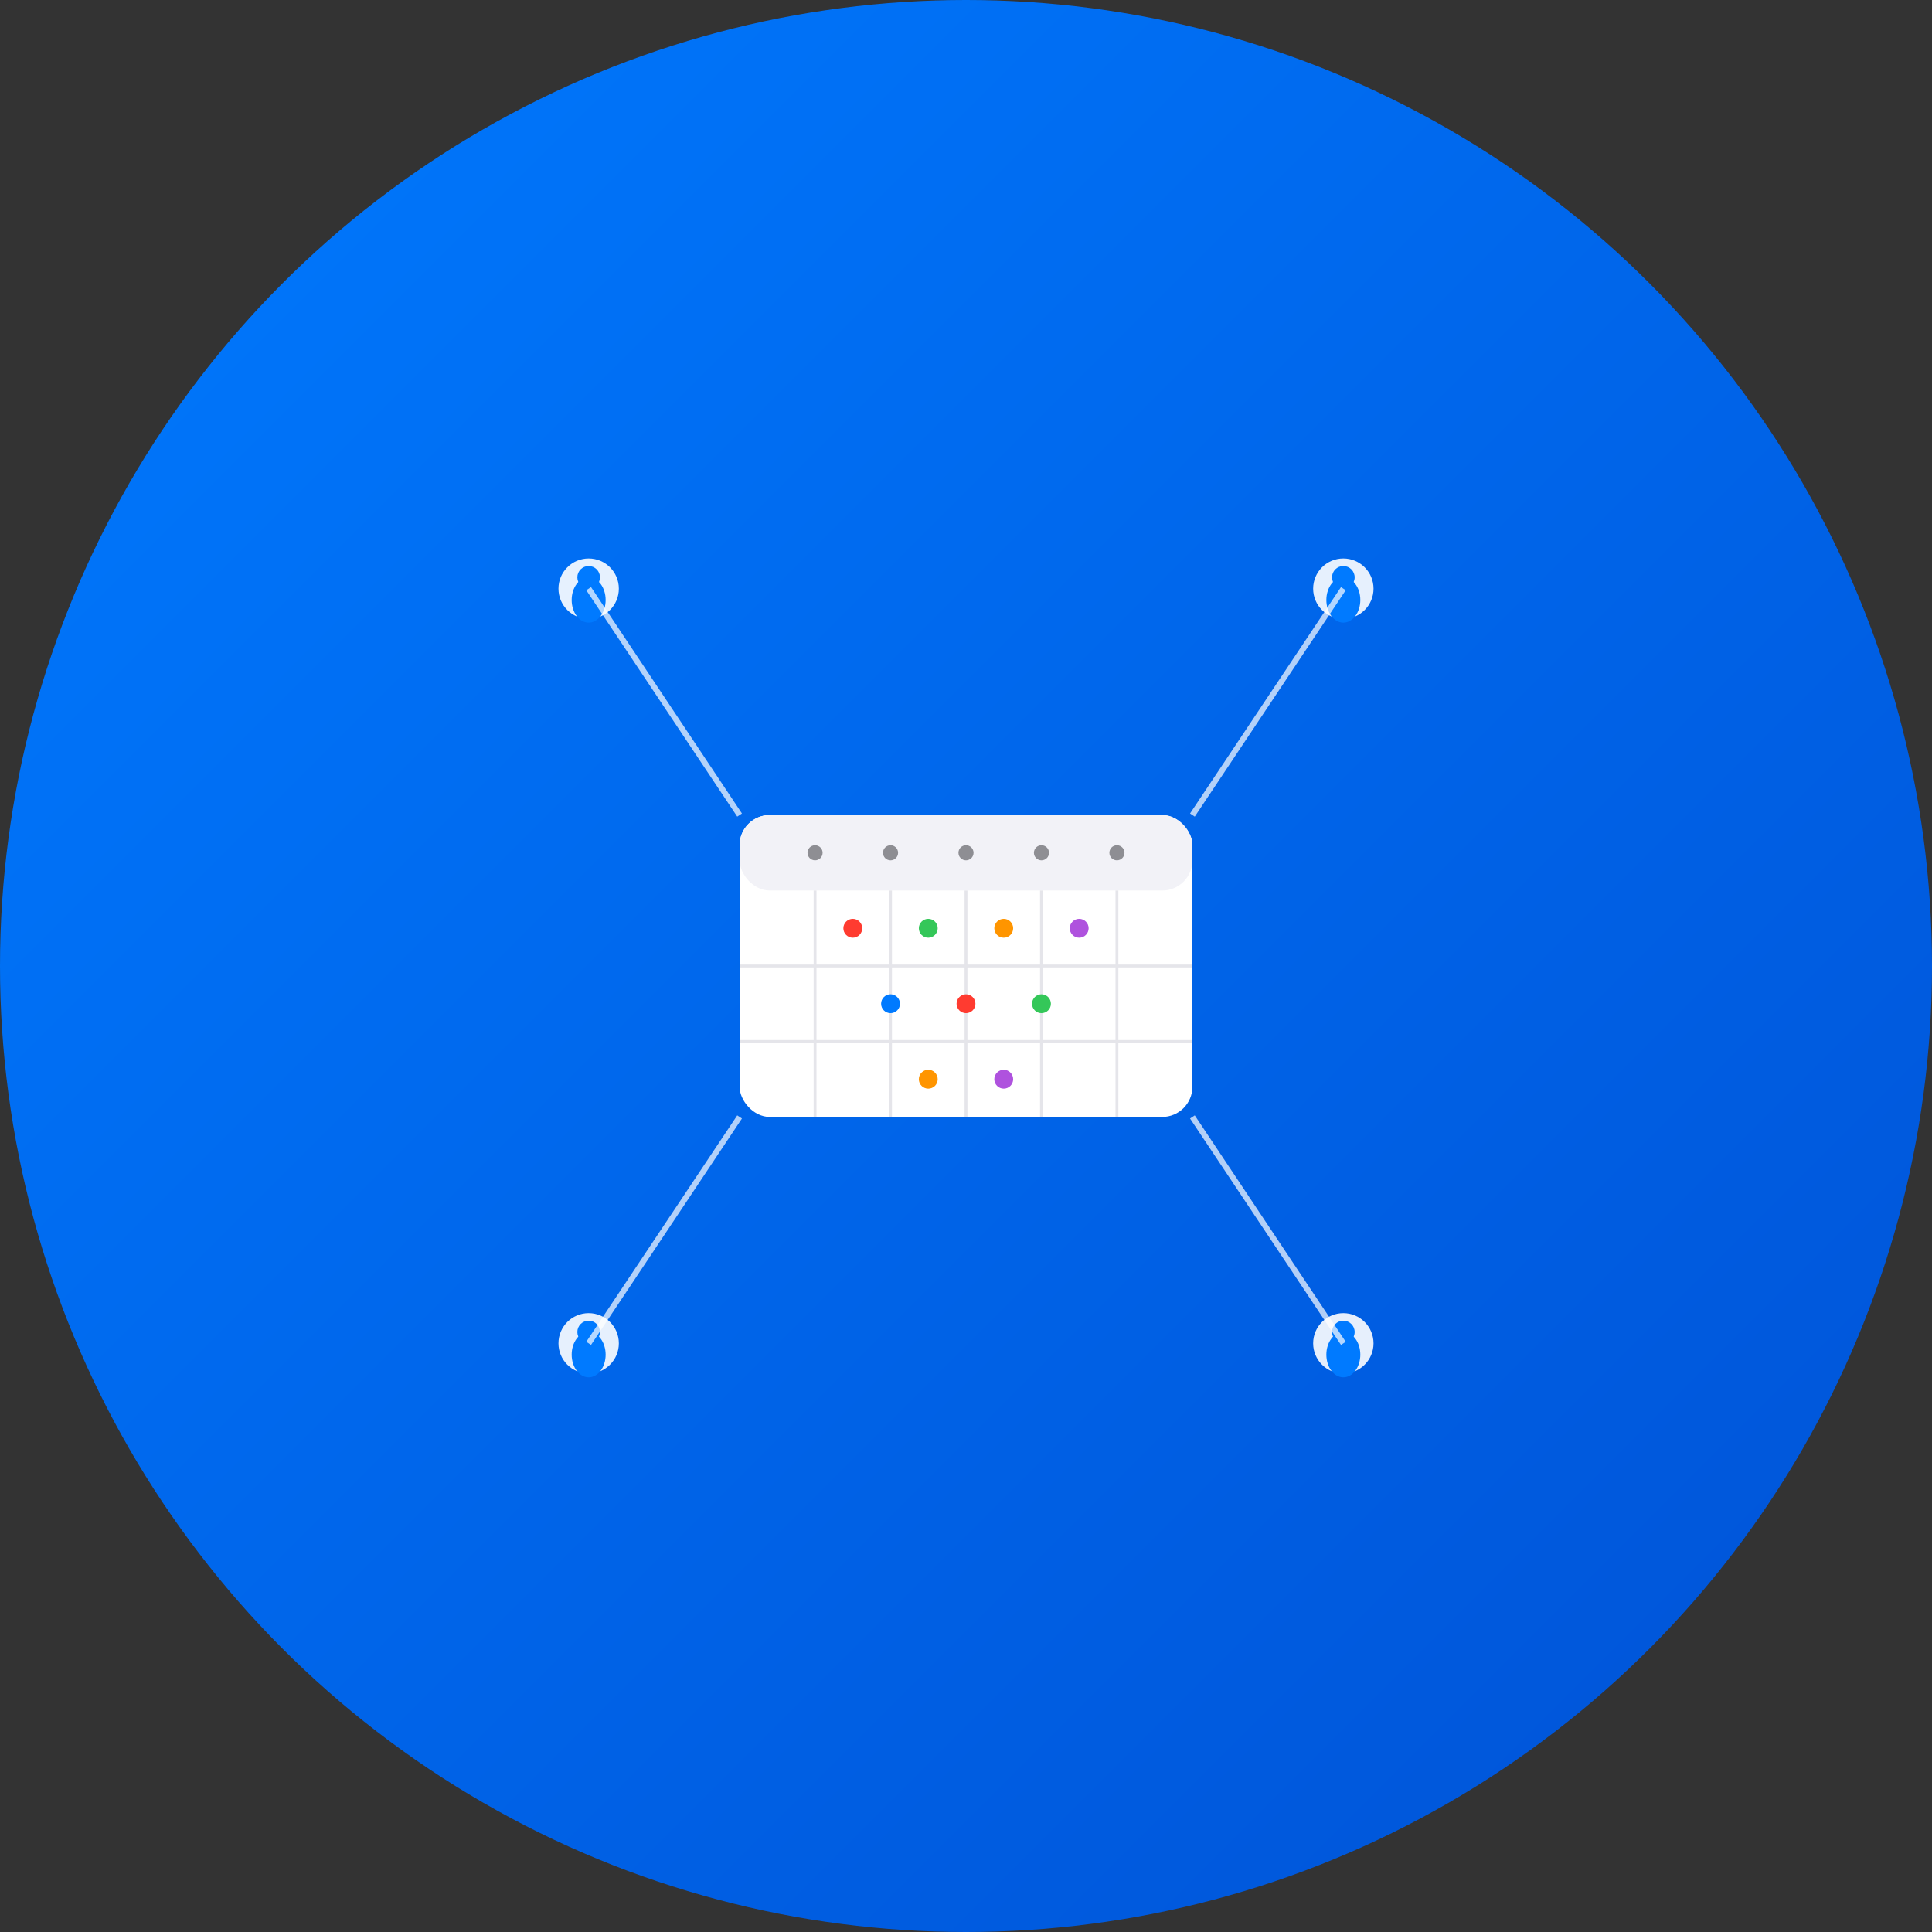 <svg width="1024" height="1024" viewBox="0 0 1024 1024" fill="none" xmlns="http://www.w3.org/2000/svg">
  <rect x="0" y="0" width="1024" height="1024" fill="#333333" stroke="none"/>
  <!-- Background with gradient -->
  <defs>
    <linearGradient id="bgGradient" x1="0%" y1="0%" x2="100%" y2="100%">
      <stop offset="0%" style="stop-color:#007AFF;stop-opacity:1" />
      <stop offset="100%" style="stop-color:#0051D5;stop-opacity:1" />
    </linearGradient>
  </defs>
  
  <!-- Background Circle -->
  <circle cx="512" cy="512" r="512" fill="url(#bgGradient)"/>
  
  <!-- Calendar Icon -->
  <g transform="translate(512, 512)">
    <!-- Calendar base -->
    <rect x="-120" y="-80" width="240" height="160" rx="16" fill="white"/>
    
    <!-- Calendar header -->
    <rect x="-120" y="-80" width="240" height="40" rx="16" fill="#F2F2F7"/>
    
    <!-- Calendar binding holes -->
    <circle cx="-80" cy="-60" r="4" fill="#8E8E93"/>
    <circle cx="-40" cy="-60" r="4" fill="#8E8E93"/>
    <circle cx="0" cy="-60" r="4" fill="#8E8E93"/>
    <circle cx="40" cy="-60" r="4" fill="#8E8E93"/>
    <circle cx="80" cy="-60" r="4" fill="#8E8E93"/>
    
    <!-- Calendar grid lines -->
    <g stroke="#E5E5EA" stroke-width="1.5">
      <!-- Vertical lines -->
      <line x1="-80" y1="-40" x2="-80" y2="80"/>
      <line x1="-40" y1="-40" x2="-40" y2="80"/>
      <line x1="0" y1="-40" x2="0" y2="80"/>
      <line x1="40" y1="-40" x2="40" y2="80"/>
      <line x1="80" y1="-40" x2="80" y2="80"/>
      
      <!-- Horizontal lines -->
      <line x1="-120" y1="0" x2="120" y2="0"/>
      <line x1="-120" y1="40" x2="120" y2="40"/>
    </g>
    
    <!-- Event indicators -->
    <circle cx="-60" cy="-20" r="5" fill="#FF3B30"/>
    <circle cx="-20" cy="-20" r="5" fill="#34C759"/>
    <circle cx="20" cy="-20" r="5" fill="#FF9500"/>
    <circle cx="60" cy="-20" r="5" fill="#AF52DE"/>
    <circle cx="-40" cy="20" r="5" fill="#007AFF"/>
    <circle cx="0" cy="20" r="5" fill="#FF3B30"/>
    <circle cx="40" cy="20" r="5" fill="#34C759"/>
    <circle cx="-20" cy="60" r="5" fill="#FF9500"/>
    <circle cx="20" cy="60" r="5" fill="#AF52DE"/>
  </g>
  
  <!-- People icons around the calendar -->
  <g transform="translate(512, 512)">
    <!-- Person 1 (top-left) -->
    <g transform="translate(-200, -200)">
      <circle cx="0" cy="0" r="16" fill="white" opacity="0.9"/>
      <circle cx="0" cy="-6" r="6" fill="#007AFF"/>
      <ellipse cx="0" cy="6" rx="9" ry="12" fill="#007AFF"/>
    </g>
    
    <!-- Person 2 (top-right) -->
    <g transform="translate(200, -200)">
      <circle cx="0" cy="0" r="16" fill="white" opacity="0.9"/>
      <circle cx="0" cy="-6" r="6" fill="#007AFF"/>
      <ellipse cx="0" cy="6" rx="9" ry="12" fill="#007AFF"/>
    </g>
    
    <!-- Person 3 (bottom-left) -->
    <g transform="translate(-200, 200)">
      <circle cx="0" cy="0" r="16" fill="white" opacity="0.9"/>
      <circle cx="0" cy="-6" r="6" fill="#007AFF"/>
      <ellipse cx="0" cy="6" rx="9" ry="12" fill="#007AFF"/>
    </g>
    
    <!-- Person 4 (bottom-right) -->
    <g transform="translate(200, 200)">
      <circle cx="0" cy="0" r="16" fill="white" opacity="0.9"/>
      <circle cx="0" cy="-6" r="6" fill="#007AFF"/>
      <ellipse cx="0" cy="6" rx="9" ry="12" fill="#007AFF"/>
    </g>
  </g>
  
  <!-- Connection lines -->
  <g stroke="white" stroke-width="3" opacity="0.7">
    <line x1="312" y1="312" x2="392" y2="432"/>
    <line x1="712" y1="312" x2="632" y2="432"/>
    <line x1="312" y1="712" x2="392" y2="592"/>
    <line x1="712" y1="712" x2="632" y2="592"/>
  </g>
</svg>
